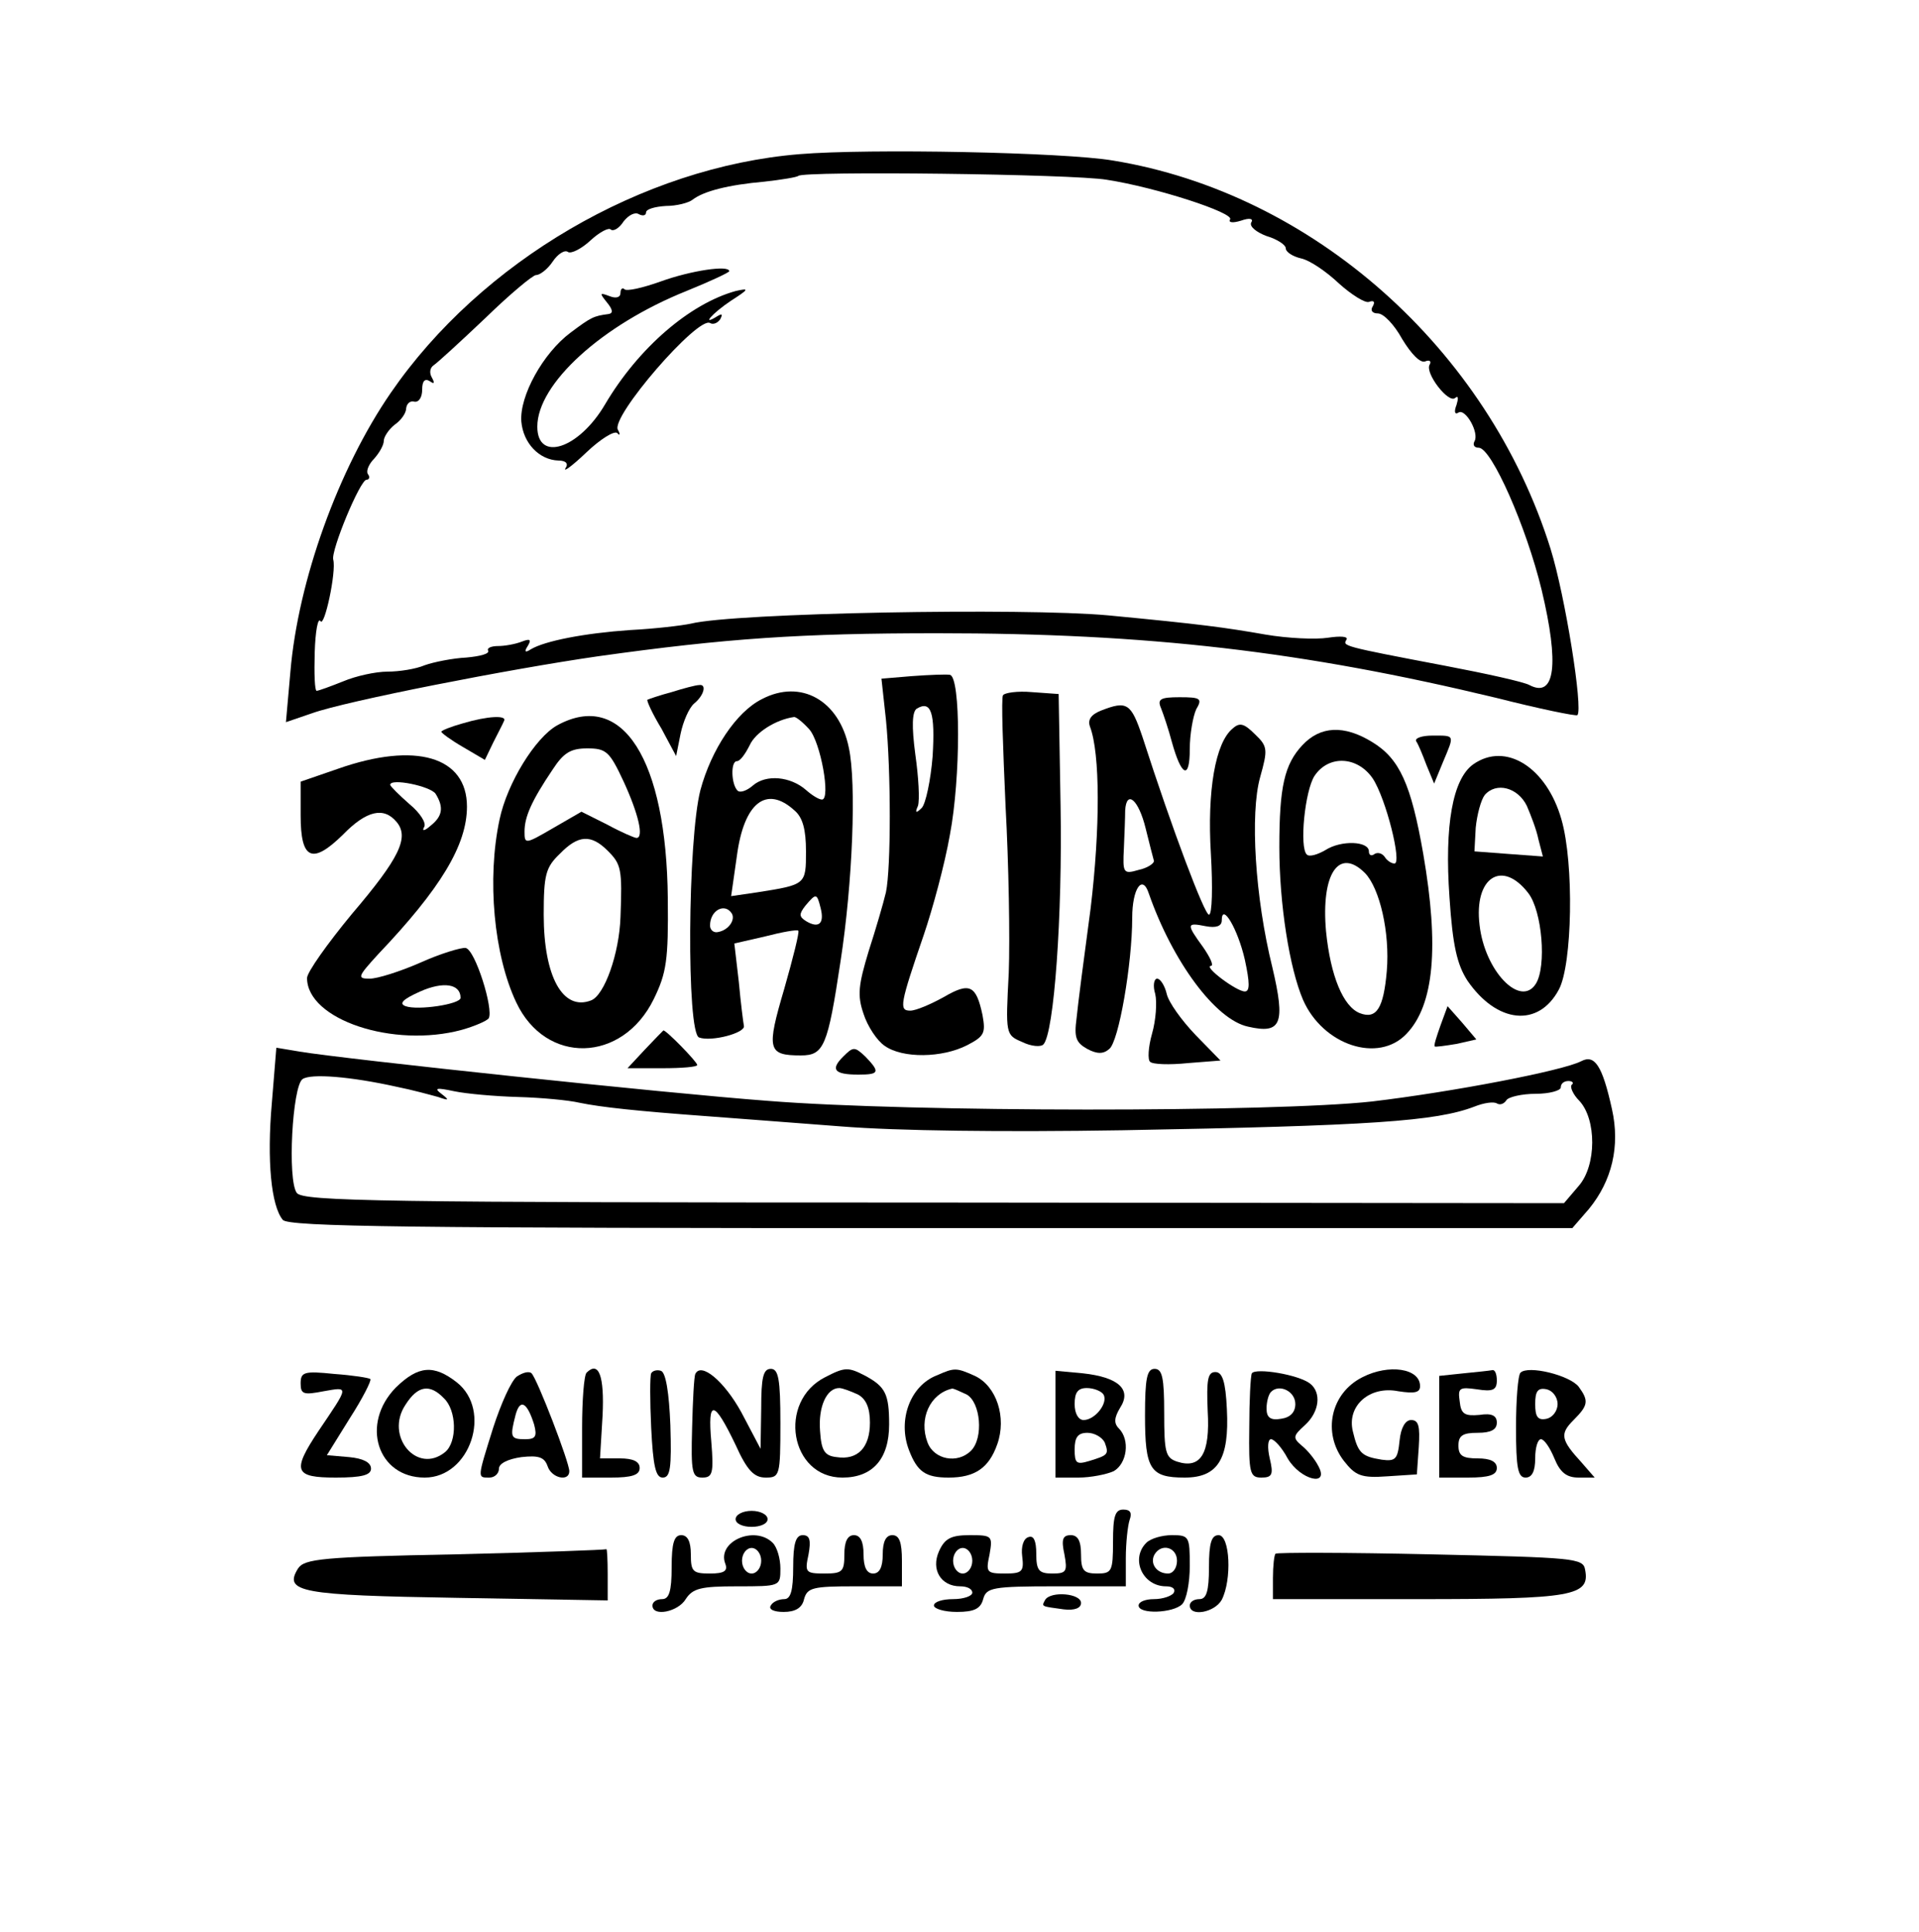 <?xml version="1.0" standalone="no"?>
<!DOCTYPE svg PUBLIC "-//W3C//DTD SVG 20010904//EN"
 "http://www.w3.org/TR/2001/REC-SVG-20010904/DTD/svg10.dtd">
<svg version="1.0" xmlns="http://www.w3.org/2000/svg"
 width="300pt" height="302pt" viewBox="0 0 300 302"
 preserveAspectRatio="xMidYMid meet">
<g transform="translate(0,302) scale(0.1,-0.1)"
fill="#000000" stroke="none">
<path d="M1250 2779 c-246 -20 -498 -168 -639 -373 -82 -119 -145 -294 -157
-436 l-7 -79 41 14 c53 19 308 69 447 89 200 28 317 36 530 36 330 0 571 -28
874 -101 67 -17 125 -29 127 -27 9 10 -19 186 -42 260 -98 313 -372 556 -684
607 -76 13 -382 19 -490 10z m480 -40 c78 -12 200 -52 193 -62 -3 -5 4 -6 17
-2 14 5 20 3 16 -3 -3 -6 8 -15 24 -21 17 -5 30 -14 30 -19 0 -6 11 -13 24
-16 14 -3 40 -21 59 -39 20 -18 41 -31 47 -29 8 3 10 0 6 -7 -4 -6 -1 -11 8
-11 9 0 26 -18 38 -40 14 -23 28 -38 36 -35 7 3 10 0 7 -5 -8 -13 30 -62 40
-52 5 4 5 -1 2 -11 -4 -10 -3 -16 3 -12 11 7 33 -32 25 -45 -3 -6 0 -10 7 -10
20 -1 74 -123 98 -222 28 -117 21 -170 -19 -149 -9 5 -68 18 -131 30 -163 31
-161 31 -155 41 3 5 -9 6 -29 3 -19 -3 -63 -1 -98 5 -63 11 -99 16 -246 30
-131 12 -584 4 -652 -13 -14 -3 -56 -8 -95 -10 -72 -5 -133 -17 -155 -30 -9
-6 -11 -4 -5 5 6 10 4 12 -9 7 -10 -4 -27 -7 -37 -7 -11 0 -18 -3 -16 -7 3 -5
-12 -9 -34 -11 -21 -1 -51 -7 -65 -12 -14 -6 -40 -10 -58 -10 -19 0 -50 -7
-69 -15 -20 -8 -39 -15 -42 -15 -3 0 -4 27 -3 60 1 33 5 55 9 49 6 -11 25 77
20 96 -4 14 42 125 52 125 4 0 6 4 2 9 -3 5 2 16 10 24 8 9 15 21 15 28 0 6 8
18 17 25 10 7 18 18 18 26 1 7 6 12 13 10 7 -1 12 7 12 19 0 13 4 18 12 13 7
-5 8 -3 3 6 -4 7 -3 15 3 19 6 4 42 37 81 74 38 37 74 67 79 67 6 0 18 9 26
21 8 12 19 19 24 15 5 -3 21 5 35 18 14 13 29 21 32 17 4 -3 13 2 20 13 8 10
18 15 24 11 6 -3 11 -2 11 3 0 5 14 9 31 10 17 0 36 5 42 10 17 13 55 23 112
28 27 3 51 7 53 9 8 8 429 3 482 -6z"/>
<path d="M1033 2580 c-28 -10 -54 -16 -57 -12 -3 3 -6 0 -6 -6 0 -7 -7 -9 -17
-5 -16 6 -16 5 -4 -10 9 -11 10 -17 2 -18 -23 -3 -27 -5 -59 -29 -43 -32 -80
-99 -77 -139 3 -34 28 -60 58 -61 12 0 16 -5 11 -12 -4 -7 11 4 33 25 21 20
43 34 48 30 4 -5 5 -2 1 5 -12 20 125 178 144 167 5 -3 12 0 16 6 4 8 3 9 -4
5 -27 -17 -9 4 21 24 28 18 29 20 7 15 -72 -20 -152 -89 -204 -177 -41 -70
-106 -91 -106 -35 0 67 101 159 233 212 37 15 67 29 67 31 0 10 -60 1 -107
-16z"/>
<path d="M1426 1963 l-48 -4 7 -64 c8 -81 8 -232 0 -270 -4 -17 -16 -58 -27
-92 -16 -53 -18 -69 -8 -98 6 -19 21 -42 33 -50 28 -20 90 -19 129 1 27 14 29
19 24 47 -10 47 -20 52 -61 28 -20 -11 -43 -21 -52 -21 -18 0 -16 10 21 118
14 41 33 111 41 157 17 89 17 247 0 250 -5 1 -32 0 -59 -2z m32 -125 c-3 -38
-11 -75 -17 -81 -9 -9 -11 -8 -6 3 3 9 1 45 -4 80 -6 45 -5 67 2 72 23 14 29
-7 25 -74z"/>
<path d="M1050 1938 c-19 -5 -36 -11 -38 -12 -1 -2 8 -22 22 -45 l23 -43 7 35
c4 19 13 40 21 47 16 13 20 31 8 29 -5 0 -24 -5 -43 -11z"/>
<path d="M1191 1927 c-40 -20 -79 -79 -96 -142 -20 -77 -22 -381 -2 -387 19
-7 72 7 70 18 -1 5 -5 36 -8 69 l-7 60 48 11 c27 7 50 11 52 9 2 -2 -8 -42
-22 -91 -28 -95 -26 -104 26 -104 36 0 42 14 62 147 19 123 25 279 13 334 -15
74 -75 108 -136 76z m74 -47 c18 -20 34 -110 20 -110 -5 0 -16 7 -25 15 -24
21 -62 25 -83 7 -9 -8 -20 -12 -24 -8 -10 10 -11 46 -1 46 5 0 13 11 20 25 9
20 41 40 69 44 3 1 14 -8 24 -19z m-23 -127 c13 -11 18 -30 18 -64 0 -52 0
-52 -76 -64 l-41 -6 9 63 c11 83 46 111 90 71z m41 -153 c6 -24 -3 -32 -23
-20 -11 7 -11 11 -1 24 17 20 18 20 24 -4z m-139 -8 c6 -10 -5 -26 -21 -29 -7
-2 -13 3 -13 10 0 24 23 36 34 19z"/>
<path d="M1568 1933 c-3 -4 0 -82 4 -173 5 -91 7 -208 5 -261 -5 -96 -5 -97
21 -108 14 -7 29 -8 33 -4 17 17 30 203 27 373 l-3 175 -42 3 c-22 2 -43 -1
-45 -5z"/>
<path d="M1815 1913 c4 -10 12 -34 17 -53 15 -54 28 -60 28 -11 0 23 5 51 10
62 10 17 7 19 -26 19 -30 0 -35 -3 -29 -17z"/>
<path d="M1721 1909 c-15 -6 -21 -14 -17 -25 16 -42 16 -159 1 -284 -10 -74
-20 -151 -22 -172 -4 -30 -1 -38 17 -48 15 -8 25 -8 34 0 15 11 36 134 36 205
0 46 16 69 26 38 37 -106 104 -197 155 -208 52 -12 59 4 38 93 -27 109 -35
240 -19 297 12 43 12 48 -8 67 -17 17 -24 19 -35 9 -27 -22 -40 -97 -34 -196
3 -52 2 -95 -3 -95 -7 0 -57 132 -104 278 -18 53 -24 57 -65 41z m70 -184 c6
-24 12 -48 13 -51 0 -4 -10 -11 -24 -14 -24 -7 -25 -5 -23 34 1 23 2 49 2 59
2 33 21 17 32 -28z m155 -205 c8 -37 8 -50 0 -50 -13 0 -65 39 -53 40 5 0 -1
13 -12 29 -27 37 -26 39 4 33 16 -3 25 0 25 9 0 29 25 -13 36 -61z"/>
<path d="M723 1889 c-18 -5 -33 -11 -33 -13 0 -2 15 -13 34 -24 l34 -20 13 27
c7 14 15 29 17 34 5 9 -25 8 -65 -4z"/>
<path d="M871 1886 c-34 -19 -78 -90 -90 -147 -20 -93 -9 -212 26 -286 46 -98
166 -95 215 5 20 41 23 61 22 157 -2 218 -71 327 -173 271z m104 -88 c23 -50
32 -88 20 -88 -3 0 -24 9 -46 21 l-40 20 -45 -26 c-43 -25 -44 -25 -44 -5 0
23 11 48 44 97 17 26 28 33 54 33 30 0 35 -5 57 -52z m-25 -108 c21 -21 23
-28 20 -104 -2 -57 -25 -122 -46 -130 -44 -17 -74 37 -74 134 0 62 3 74 25 95
29 30 49 31 75 5z"/>
<path d="M2036 1855 c-28 -30 -36 -65 -36 -159 0 -90 16 -190 37 -239 31 -71
118 -100 162 -53 43 45 51 136 26 281 -19 109 -37 149 -80 175 -44 27 -81 25
-109 -5z m110 -52 c21 -32 46 -133 34 -133 -5 0 -12 5 -15 10 -4 6 -11 8 -16
5 -5 -4 -9 -2 -9 4 0 16 -43 18 -68 2 -12 -7 -25 -11 -29 -7 -12 11 -3 100 12
123 22 33 67 31 91 -4z m-12 -148 c23 -24 39 -93 34 -153 -5 -58 -16 -76 -42
-66 -26 10 -46 58 -53 128 -8 90 20 132 61 91z"/>
<path d="M2214 1861 c3 -4 10 -21 16 -37 l12 -29 14 34 c18 43 19 41 -17 41
-16 0 -28 -4 -25 -9z"/>
<path d="M528 1818 l-58 -20 0 -53 c0 -69 18 -77 66 -30 37 38 64 44 84 20 20
-24 5 -56 -70 -144 -38 -46 -70 -91 -70 -100 0 -65 135 -110 242 -81 21 6 39
14 42 18 8 14 -21 107 -36 110 -7 1 -40 -9 -71 -23 -32 -14 -67 -25 -79 -25
-20 0 -19 3 13 38 98 103 139 171 139 231 0 78 -80 102 -202 59z m153 -39 c13
-21 11 -35 -8 -50 -9 -8 -14 -9 -10 -2 4 6 -6 22 -23 36 -16 14 -30 28 -30 30
0 11 63 -2 71 -14z m39 -319 c0 -10 -67 -20 -86 -13 -11 4 -4 11 23 23 36 16
63 12 63 -10z"/>
<path d="M2303 1825 c-32 -23 -45 -95 -37 -208 5 -76 12 -105 28 -130 46 -67
111 -74 143 -14 21 39 24 197 4 266 -23 81 -87 122 -138 86z m84 -65 c6 -14
15 -37 18 -52 l7 -27 -54 4 -53 4 2 37 c2 20 8 43 14 51 18 21 52 12 66 -17z
m2 -136 c22 -28 29 -115 12 -142 -24 -38 -80 20 -88 92 -9 74 35 103 76 50z"/>
<path d="M1806 1466 c3 -13 1 -41 -5 -62 -6 -21 -7 -41 -3 -44 4 -4 30 -5 59
-2 l51 4 -39 40 c-22 23 -42 51 -45 64 -3 13 -10 24 -15 24 -5 0 -7 -11 -3
-24z"/>
<path d="M2252 1417 c-6 -17 -11 -32 -9 -33 1 -1 16 1 34 4 l31 7 -22 26 -23
26 -11 -30z"/>
<path d="M1008 1379 l-27 -29 55 0 c30 0 54 2 54 5 0 5 -50 56 -53 54 -1 -1
-14 -14 -29 -30z"/>
<path d="M1318 1368 c-20 -20 -14 -28 24 -28 33 0 34 4 11 28 -17 16 -19 16
-35 0z"/>
<path d="M425 1296 c-8 -91 -1 -161 17 -183 8 -11 203 -13 1013 -13 l1003 0
26 30 c36 44 49 98 36 156 -15 68 -27 86 -48 75 -29 -15 -201 -48 -327 -63
-154 -17 -721 -17 -945 1 -161 12 -659 65 -732 77 l-36 6 -7 -86z m195 25 c25
-5 54 -13 65 -16 17 -6 18 -5 5 5 -12 9 -8 10 20 4 19 -4 64 -8 100 -9 36 -1
79 -5 96 -9 34 -7 90 -13 199 -21 39 -3 133 -10 210 -16 87 -7 253 -9 440 -6
389 7 490 14 550 37 15 6 30 8 35 5 5 -3 11 -1 15 5 3 5 24 10 46 10 21 0 39
5 39 10 0 6 5 10 12 10 6 0 9 -3 5 -6 -3 -3 2 -15 12 -25 27 -29 27 -101 -1
-133 l-23 -27 -985 1 c-867 0 -986 2 -996 15 -15 20 -7 167 9 178 13 9 75 4
147 -12z"/>
<path d="M470 857 c0 -17 5 -18 36 -12 40 7 40 9 -8 -62 -42 -63 -38 -73 27
-73 41 0 55 4 55 14 0 10 -13 16 -34 18 l-35 3 36 58 c20 31 34 59 32 61 -2 2
-28 6 -56 8 -48 5 -53 3 -53 -15z"/>
<path d="M619 851 c-56 -57 -29 -141 45 -141 71 0 106 105 50 149 -36 28 -60
26 -95 -8z m75 -17 c20 -19 21 -68 2 -84 -44 -36 -95 25 -62 74 19 30 38 33
60 10z"/>
<path d="M808 868 c-9 -7 -25 -43 -37 -80 -25 -80 -25 -78 -6 -78 8 0 15 6 15
14 0 8 14 15 35 18 27 3 36 0 41 -14 6 -19 34 -25 34 -8 0 14 -50 144 -59 153
-4 4 -14 1 -23 -5z m27 -75 c5 -19 2 -23 -14 -23 -23 0 -24 3 -15 38 7 26 18
20 29 -15z"/>
<path d="M917 874 c-4 -4 -7 -43 -7 -86 l0 -78 45 0 c33 0 45 4 45 15 0 10
-10 15 -31 15 l-31 0 4 67 c3 62 -6 86 -25 67z"/>
<path d="M1018 873 c-2 -4 -2 -43 0 -85 3 -60 7 -78 18 -78 12 0 14 15 12 82
-2 50 -7 83 -15 85 -6 2 -13 0 -15 -4z"/>
<path d="M1087 872 c-2 -4 -4 -42 -5 -84 -2 -70 0 -78 16 -78 16 0 18 7 14 56
-6 67 4 66 38 -5 18 -40 29 -51 47 -51 22 0 23 3 23 85 0 69 -3 85 -15 85 -12
0 -15 -14 -15 -62 l-1 -63 -30 57 c-27 49 -63 79 -72 60z"/>
<path d="M1290 867 c-75 -38 -55 -157 27 -157 47 0 73 29 73 83 0 48 -6 59
-37 76 -27 14 -32 14 -63 -2z m51 -27 c13 -7 19 -21 19 -44 0 -39 -19 -59 -52
-54 -19 2 -24 10 -26 41 -3 37 10 67 30 67 5 0 18 -5 29 -10z"/>
<path d="M1465 870 c-42 -16 -62 -70 -44 -117 13 -34 26 -43 62 -43 41 0 63
15 76 52 15 42 -1 91 -35 107 -29 13 -32 13 -59 1z m46 -30 c22 -12 27 -68 7
-88 -21 -21 -58 -14 -68 13 -14 37 4 76 38 84 2 1 12 -4 23 -9z"/>
<path d="M1650 794 l0 -84 36 0 c19 0 44 5 55 10 21 12 26 49 8 67 -8 8 -7 17
2 32 19 29 -3 48 -58 54 l-43 4 0 -83z m75 46 c8 -13 -13 -40 -31 -40 -8 0
-14 10 -14 25 0 18 5 25 19 25 11 0 23 -5 26 -10z m2 -75 c7 -19 5 -20 -24
-29 -20 -6 -23 -4 -23 18 0 19 5 26 20 26 11 0 23 -7 27 -15z"/>
<path d="M1790 807 c0 -84 8 -97 62 -97 52 0 70 29 66 107 -2 43 -7 58 -18 58
-12 0 -14 -12 -12 -61 4 -67 -11 -91 -48 -79 -18 6 -20 15 -20 76 0 55 -3 69
-15 69 -12 0 -15 -15 -15 -73z"/>
<path d="M1957 873 c-2 -4 -4 -43 -4 -85 -1 -71 1 -78 19 -78 17 0 19 5 13 30
-4 17 -3 30 2 30 5 0 17 -13 26 -30 20 -34 66 -45 48 -12 -5 10 -17 25 -26 32
-14 12 -14 15 5 32 23 21 26 51 8 65 -18 14 -85 25 -91 16z m68 -48 c0 -13 -8
-21 -22 -23 -17 -3 -23 2 -23 16 0 10 3 22 7 26 13 13 38 1 38 -19z"/>
<path d="M2130 867 c-50 -25 -63 -87 -29 -131 18 -23 27 -27 68 -24 l46 3 3
43 c2 32 0 42 -12 42 -9 0 -16 -12 -18 -32 -3 -29 -6 -33 -28 -30 -31 5 -37
10 -45 44 -10 40 26 72 71 63 26 -4 34 -2 34 8 0 28 -49 35 -90 14z"/>
<path d="M2288 873 l-38 -4 0 -80 0 -79 45 0 c33 0 45 4 45 15 0 10 -10 15
-30 15 -23 0 -30 4 -30 20 0 16 7 20 30 20 21 0 30 5 30 16 0 11 -8 15 -27 12
-23 -2 -29 1 -31 21 -3 21 -1 23 27 19 25 -4 31 -1 31 14 0 10 -3 17 -7 16 -5
-1 -25 -3 -45 -5z"/>
<path d="M2377 874 c-4 -4 -7 -43 -7 -86 0 -63 3 -78 15 -78 10 0 15 10 15 30
0 17 4 30 9 30 5 0 14 -13 21 -30 9 -22 19 -30 38 -30 l25 0 -20 23 c-33 36
-35 45 -13 67 23 23 24 30 8 52 -14 18 -79 34 -91 22z m58 -49 c0 -11 -8 -21
-17 -23 -14 -3 -18 3 -18 23 0 20 4 26 18 23 9 -2 17 -12 17 -23z"/>
<path d="M1150 645 c0 -7 11 -12 25 -12 14 0 25 5 25 12 0 7 -11 13 -25 13
-14 0 -25 -6 -25 -13z"/>
<path d="M1740 610 c0 -47 -2 -50 -25 -50 -21 0 -25 5 -25 30 0 21 -5 30 -16
30 -13 0 -15 -7 -10 -30 5 -27 3 -30 -19 -30 -21 0 -25 5 -25 31 0 20 -4 29
-12 26 -8 -2 -12 -15 -10 -30 3 -24 0 -27 -27 -27 -29 0 -30 2 -24 30 5 29 4
30 -31 30 -29 0 -39 -5 -48 -25 -13 -29 3 -55 33 -55 11 0 19 -4 19 -10 0 -5
-13 -10 -30 -10 -16 0 -30 -4 -30 -10 0 -5 16 -10 36 -10 27 0 37 5 41 20 5
18 14 20 114 20 l109 0 0 44 c0 24 3 51 6 60 4 11 1 16 -10 16 -13 0 -16 -11
-16 -50z m-220 -30 c0 -11 -7 -20 -15 -20 -8 0 -15 9 -15 20 0 11 7 20 15 20
8 0 15 -9 15 -20z"/>
<path d="M1050 570 c0 -38 -4 -50 -15 -50 -8 0 -15 -4 -15 -10 0 -18 40 -10
52 10 11 17 24 20 80 20 68 0 68 0 68 28 0 15 -5 33 -12 40 -28 28 -88 2 -74
-33 4 -11 -2 -15 -24 -15 -27 0 -30 3 -30 30 0 20 -5 30 -15 30 -11 0 -15 -12
-15 -50z m140 10 c0 -11 -7 -20 -15 -20 -8 0 -15 9 -15 20 0 11 7 20 15 20 8
0 15 -9 15 -20z"/>
<path d="M1240 570 c0 -37 -4 -50 -14 -50 -8 0 -18 -4 -21 -10 -4 -6 5 -10 20
-10 18 0 29 6 32 20 5 18 14 20 79 20 l74 0 0 40 c0 29 -4 40 -15 40 -10 0
-15 -10 -15 -30 0 -20 -5 -30 -15 -30 -10 0 -15 10 -15 30 0 20 -5 30 -15 30
-10 0 -15 -10 -15 -30 0 -27 -3 -30 -31 -30 -30 0 -31 2 -25 30 4 22 2 30 -9
30 -11 0 -15 -13 -15 -50z"/>
<path d="M1792 608 c-25 -25 -6 -68 31 -68 10 0 15 -4 12 -10 -3 -5 -17 -10
-31 -10 -13 0 -24 -4 -24 -10 0 -14 54 -12 68 2 7 7 12 34 12 60 0 46 -1 48
-28 48 -15 0 -33 -5 -40 -12z m48 -28 c0 -11 -6 -20 -14 -20 -18 0 -29 16 -21
30 11 18 35 11 35 -10z"/>
<path d="M1890 570 c0 -38 -4 -50 -15 -50 -8 0 -15 -4 -15 -10 0 -18 39 -11
50 9 16 31 13 101 -5 101 -11 0 -15 -12 -15 -50z"/>
<path d="M711 590 c-207 -4 -235 -7 -245 -22 -23 -37 3 -42 249 -46 l235 -4 0
41 c0 23 -1 40 -2 39 -2 -1 -108 -5 -237 -8z"/>
<path d="M1994 591 c-2 -2 -4 -19 -4 -38 l0 -33 228 0 c241 0 268 5 260 46 -3
18 -16 19 -241 24 -132 3 -241 3 -243 1z"/>
<path d="M1634 519 c-6 -11 -7 -10 29 -15 17 -2 27 2 27 10 0 15 -47 19 -56 5z"/>
</g>
</svg>
